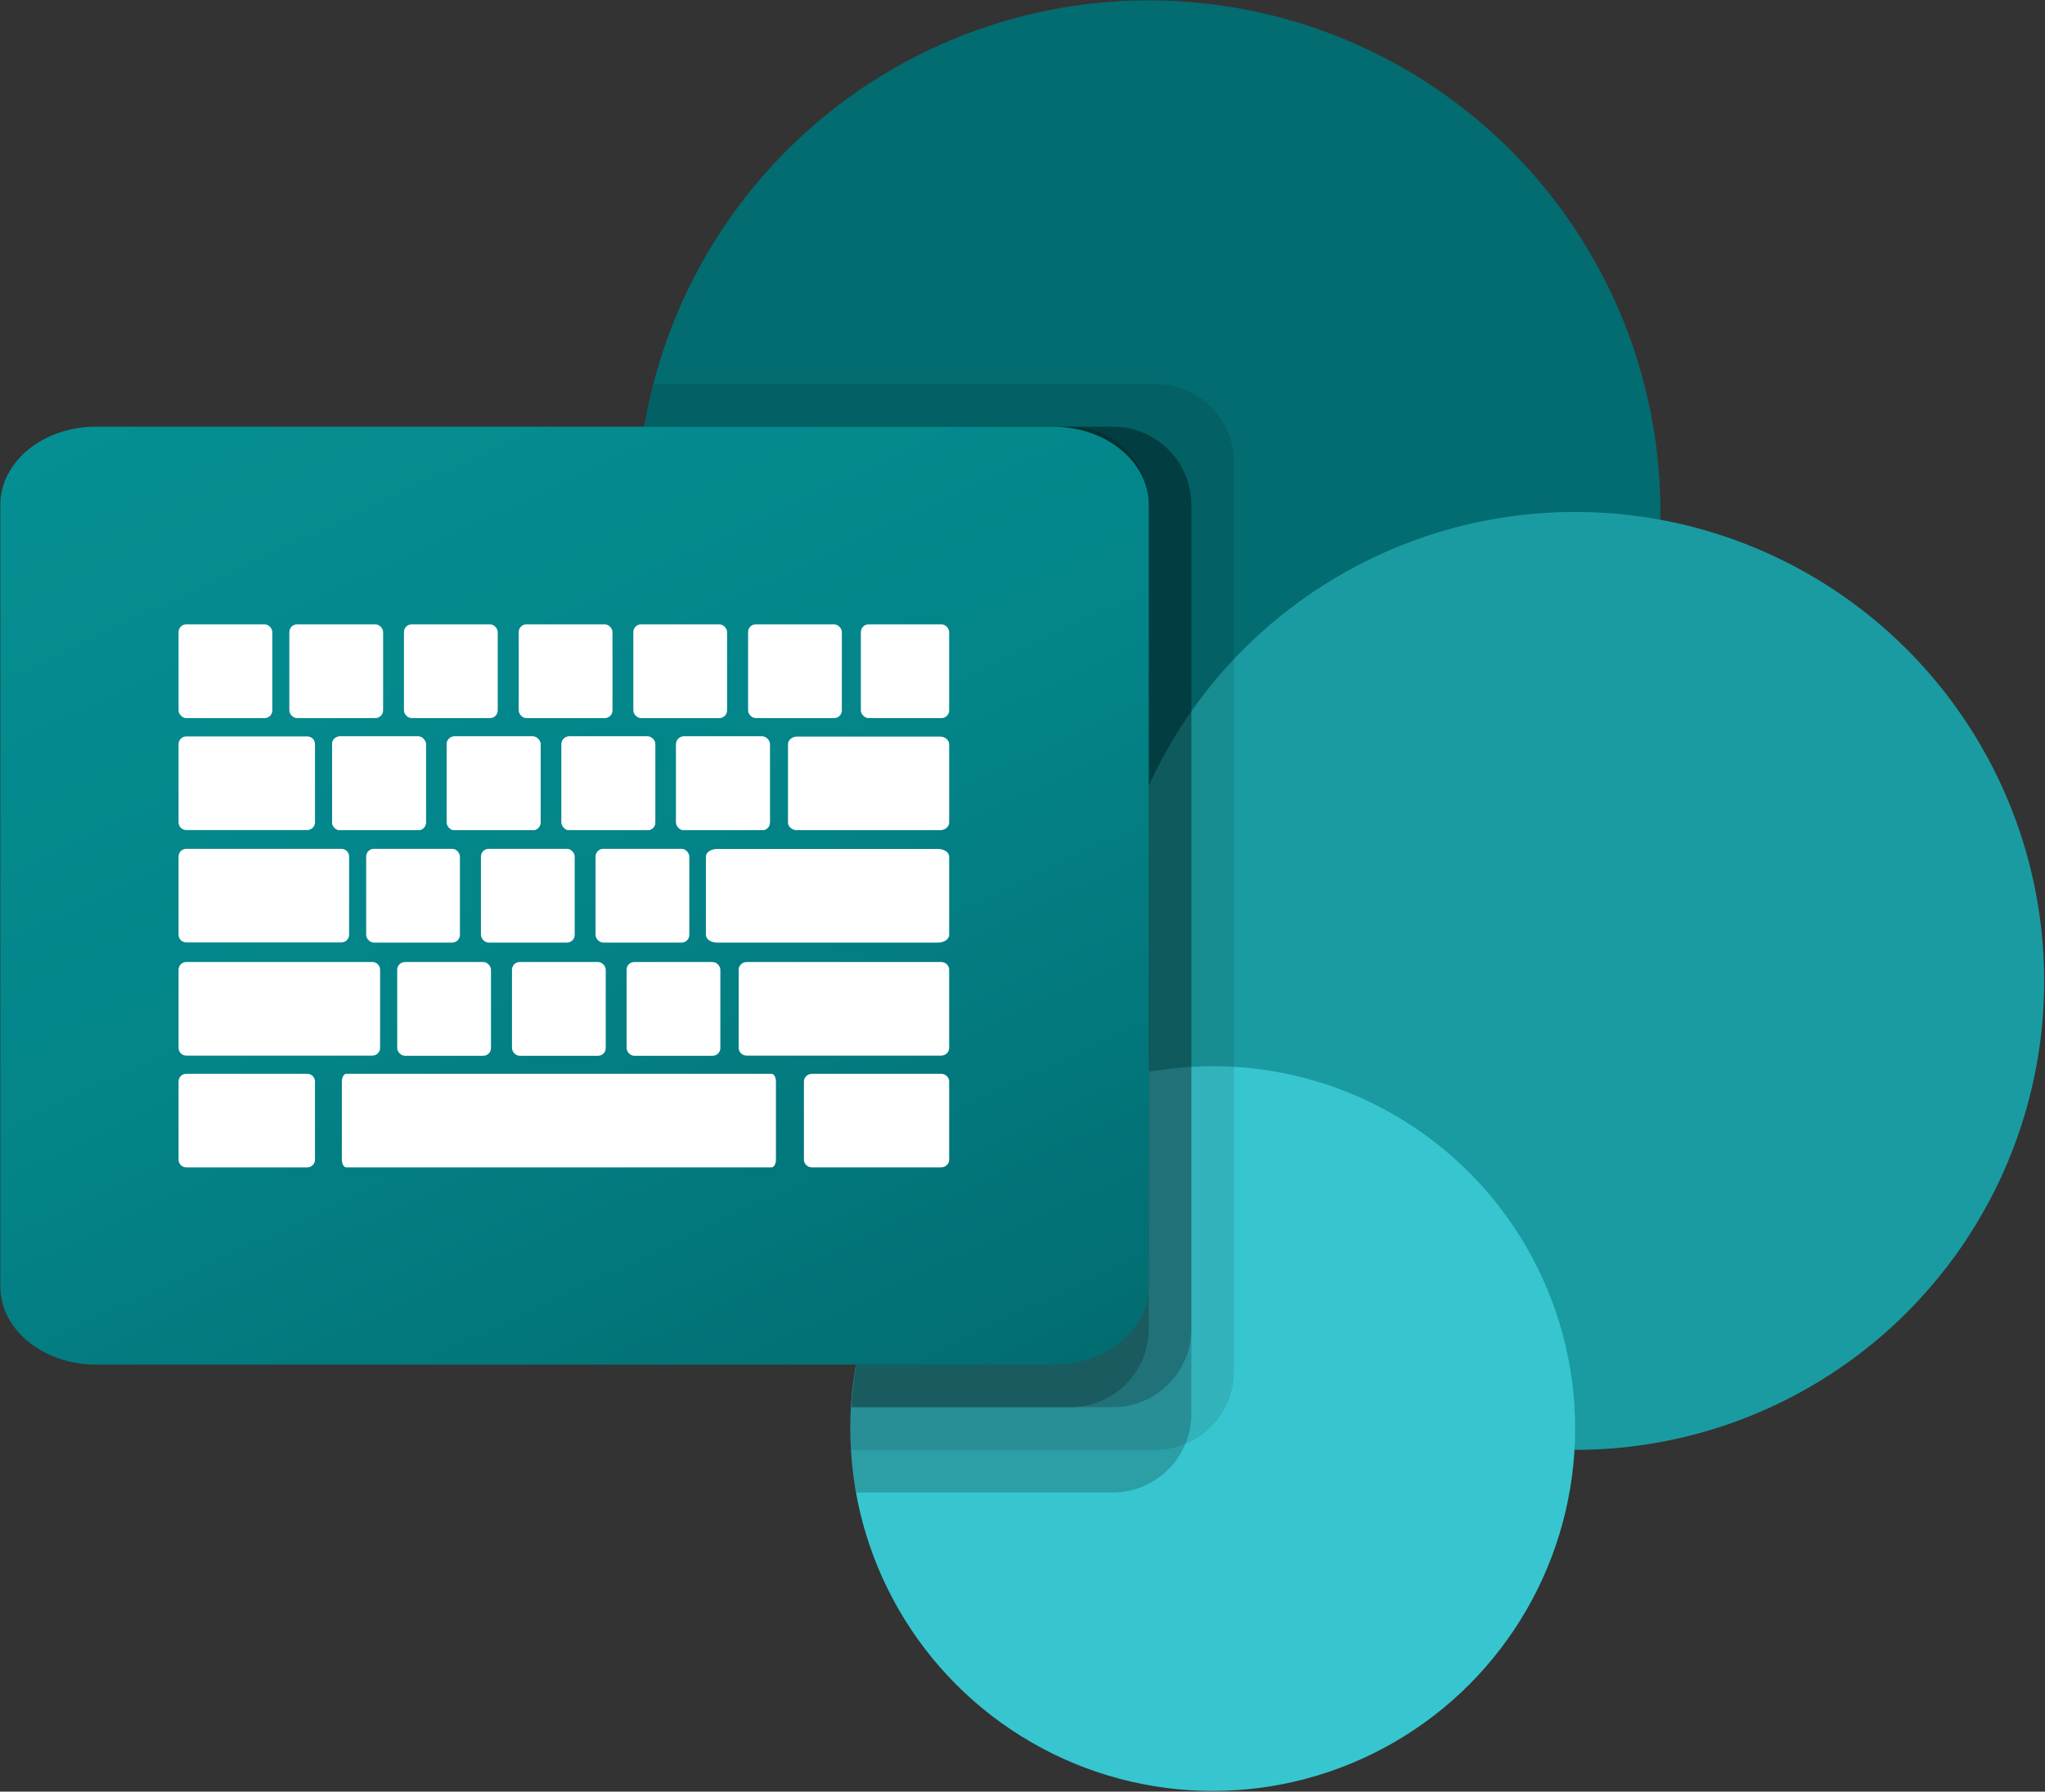<?xml version="1.0" encoding="utf-8"?>
<svg xmlns="http://www.w3.org/2000/svg" viewBox="0 0 1200.001 1051.441" width="1200px" height="1051.44px">
  <rect x="0" y="0" width="1200.001" height="1051.441" fill="#333333" stroke="none"/>
  <g id="Livello_1" transform="matrix(0.54, 0, 0, 0.54, 335.153, 369.927)" style="">
    <circle fill="#036C70" cx="627.654" cy="-128.66" r="556" style="stroke-width: 1;"/>
    <circle fill="#1A9BA1" cx="1090.99" cy="381.01" r="509.667" style="stroke-width: 1;"/>
    <circle fill="#37C6D0" cx="697.154" cy="867.51" r="393.833" style="stroke-width: 1;"/>
    <path opacity="0.1" enable-background="new    " d="M 720.321 -182.87 L 720.321 805.886 C 720.091 840.243 699.271 871.108 667.501 884.189 C 657.385 888.468 646.514 890.673 635.531 890.676 L 303.784 890.676 C 303.321 882.799 303.321 875.386 303.321 867.509 C 303.167 859.775 303.476 852.039 304.248 844.342 C 312.728 696.236 403.969 565.56 540.085 506.572 L 540.085 420.392 C 237.153 372.387 30.493 87.897 78.498 -215.03 C 78.831 -217.13 79.175 -219.23 79.532 -221.32 C 81.838 -236.95 85.088 -252.42 89.262 -267.66 L 635.532 -267.66 C 682.285 -267.48 720.143 -229.62 720.321 -182.87 Z" style="stroke-width: 1;"/>
    <path opacity="0.2" enable-background="new    " d="M 589.198 -221.32 L 79.531 -221.32 C 28.045 81.062 231.439 367.932 533.824 419.418 C 542.98 420.977 552.174 422.306 561.397 423.404 C 417.764 491.514 313.097 684.956 304.201 844.342 C 303.43 852.039 303.12 859.775 303.274 867.509 C 303.274 875.386 303.274 882.799 303.737 890.676 C 304.573 906.25 306.587 921.739 309.76 937.009 L 589.15 937.009 C 623.507 936.779 654.372 915.959 667.453 884.189 C 671.732 874.074 673.938 863.202 673.94 852.219 L 673.94 -136.53 C 673.764 -183.27 635.934 -221.12 589.198 -221.32 Z" style="stroke-width: 1;"/>
    <path opacity="0.2" enable-background="new    " d="M 589.198 -221.32 L 79.531 -221.32 C 28.056 81.09 231.481 367.973 533.895 419.449 C 540.081 420.502 546.284 421.45 552.502 422.293 C 413.502 495.314 312.959 688.293 304.248 844.343 L 589.198 844.343 C 635.879 843.99 673.635 806.234 673.988 759.553 L 673.988 -136.53 C 673.81 -183.29 635.952 -221.15 589.198 -221.32 Z" style="stroke-width: 1;"/>
    <path opacity="0.2" enable-background="new    " d="M 542.864 -221.32 L 79.531 -221.32 C 30.925 64.158 209.81 339.08 490.508 410.292 C 384.222 531.727 319.032 683.644 304.248 844.343 L 542.865 844.343 C 589.619 844.165 627.477 806.307 627.655 759.553 L 627.655 -136.53 C 627.629 -183.35 589.682 -221.3 542.864 -221.32 Z" style="stroke-width: 1;"/>
    <linearGradient id="SVGID_1_" gradientUnits="userSpaceOnUse" x1="177.079" y1="1551.028" x2="842.255" y2="398.972" gradientTransform="matrix(1.224, 0, 0, -1, -620.307, 1263.343)">
      <stop offset="0" style="stop-color:#058F92"/>
      <stop offset="0.5" style="stop-color:#038489"/>
      <stop offset="1" style="stop-color:#026D71"/>
    </linearGradient>
    <path fill="url(#SVGID_1_)" d="M -516.36 -221.32 L 523.677 -221.32 C 581.103 -221.32 627.654 -183.3 627.654 -136.4 L 627.654 713.08 C 627.654 759.985 581.103 798.009 523.677 798.009 L -516.36 798.009 C -573.76 798.009 -620.3 759.985 -620.3 713.08 L -620.3 -136.4 C -620.3 -183.3 -573.76 -221.32 -516.36 -221.32 Z" style="stroke-width: 1;"/>
  </g>
  <g style="" transform="matrix(0.092, 0, 0, 0.092, 159.662, 250.141)" fill="#036C70&quot; transform=&quot;matrix(0.084, 0, 0, 0.084, 752.132, 848.141)">
    <g transform="matrix(1, 0, 0, 1, 1324.483, -1)">
      <rect class="fil0" x="-941.41" y="1979.89" width="598" height="598" rx="49" ry="49" style="stroke-width: 1; fill: rgb(255, 255, 255);"/>
      <rect class="fil0" x="-941.41" y="1979.89" width="598" height="598" rx="49" ry="49" style="stroke-width: 1; fill: rgb(255, 255, 255);"/>
    </g>
    <g transform="matrix(1, 0, 0, 1, 1324.483, -1)">
      <rect class="fil0" x="-210.41" y="1979.89" width="598" height="598" rx="49" ry="49" style="stroke-width: 1; fill: rgb(255, 255, 255);"/>
      <rect class="fil0" x="-210.41" y="1979.89" width="598" height="598" rx="49" ry="49" style="stroke-width: 1; fill: rgb(255, 255, 255);"/>
    </g>
    <g transform="matrix(1, 0, 0, 1, 1324.483, -1)">
      <rect class="fil0" x="521.588" y="1979.89" width="598" height="598" rx="49" ry="49" style="stroke-width: 1; fill: rgb(255, 255, 255);"/>
      <rect class="fil0" x="521.588" y="1979.89" width="598" height="598" rx="49" ry="49" style="stroke-width: 1; fill: rgb(255, 255, 255);"/>
    </g>
    <g transform="matrix(1, 0, 0, 1, 1324.483, -1)">
      <rect class="fil0" x="1252.59" y="1979.89" width="598" height="598" rx="49" ry="49" style="stroke-width: 1; fill: rgb(255, 255, 255);"/>
      <rect class="fil0" x="1252.59" y="1979.89" width="598" height="598" rx="49" ry="49" style="stroke-width: 1; fill: rgb(255, 255, 255);"/>
    </g>
    <rect class="fil0" x="600.076" y="2695.89" width="598" height="598" rx="49" ry="49" style="stroke-width: 1; fill: rgb(255, 255, 255);"/>
    <rect class="fil0" x="1332.08" y="2695.89" width="598" height="598" rx="49" ry="49" style="stroke-width: 1; fill: rgb(255, 255, 255);"/>
    <rect class="fil0" x="2063.09" y="2695.89" width="598" height="598" rx="49" ry="49" style="stroke-width: 1; fill: rgb(255, 255, 255);"/>
    <rect class="fil0" x="798.074" y="3417.89" width="598" height="598" rx="49" ry="49" style="stroke-width: 1; fill: rgb(255, 255, 255);"/>
    <rect class="fil0" x="1530.08" y="3417.89" width="598" height="598" rx="49" ry="49" style="stroke-width: 1; fill: rgb(255, 255, 255);"/>
    <rect class="fil0" x="2261.09" y="3417.89" width="598" height="598" rx="49" ry="49" style="stroke-width: 1; fill: rgb(255, 255, 255);"/>
    <path class="fil0" d="M 3348.44 1979.89 L 4260.69 1979.89 C 4292.6 1979.89 4318.59 2001.89 4318.59 2028.89 L 4318.59 2527.89 C 4318.59 2554.89 4292.6 2576.89 4260.69 2576.89 L 3348.44 2576.89 C 3316.53 2576.89 3290.54 2554.89 3290.54 2527.89 L 3290.54 2028.89 C 3290.54 2001.89 3316.53 1979.89 3348.44 1979.89 Z" style="stroke-width: 1; fill: rgb(255, 255, 255);"/>
    <path class="fil0" d="M -547.52 1978.89 L 224.592 1978.89 C 251.592 1978.89 273.591 2000.89 273.591 2027.89 L 273.591 2526.89 C 273.591 2553.89 251.592 2575.89 224.592 2575.89 L -547.52 2575.89 C -574.52 2575.89 -596.52 2553.89 -596.52 2526.89 L -596.52 2027.89 C -596.52 2000.89 -574.52 1978.89 -547.52 1978.89 Z" style="stroke-width: 1; fill: rgb(255, 255, 255);"/>
    <path class="fil0" d="M -547.52 2695.89 L 442.37 2695.89 C 469.31 2695.89 491.267 2717.89 491.267 2744.89 L 491.267 3243.89 C 491.267 3270.89 469.31 3292.89 442.37 3292.89 L -547.52 3292.89 C -574.52 3292.89 -596.52 3270.89 -596.52 3243.89 L -596.52 2744.89 C -596.52 2717.89 -574.52 2695.89 -547.52 2695.89 Z" style="stroke-width: 1; fill: rgb(255, 255, 255);"/>
    <path class="fil0" d="M -547.52 3417.89 L 640.006 3417.89 C 666.946 3417.89 688.905 3439.89 688.905 3466.89 L 688.905 3965.89 C 688.905 3992.89 666.946 4014.89 640.006 4014.89 L -547.52 4014.89 C -574.52 4014.89 -596.52 3992.89 -596.52 3965.89 L -596.52 3466.89 C -596.52 3439.89 -574.52 3417.89 -547.52 3417.89 Z" style="stroke-width: 1; fill: rgb(255, 255, 255);"/>
    <path class="fil0" d="M -547.52 4130.89 L 224.595 4130.89 C 251.595 4130.89 273.595 4152.89 273.595 4179.89 L 273.595 4678.89 C 273.595 4705.89 251.595 4727.89 224.595 4727.89 L -547.52 4727.89 C -574.52 4727.89 -596.52 4705.89 -596.52 4678.89 L -596.52 4179.89 C -596.52 4152.89 -574.52 4130.89 -547.52 4130.89 Z" style="stroke-width: 1; fill: rgb(255, 255, 255);"/>
    <path class="fil0" d="M 3444.35 4130.89 L 4266.41 4130.89 C 4295.16 4130.89 4318.59 4152.89 4318.59 4179.89 L 4318.59 4678.89 C 4318.59 4705.89 4295.16 4727.89 4266.41 4727.89 L 3444.35 4727.89 C 3415.59 4727.89 3392.17 4705.89 3392.17 4678.89 L 3392.17 4179.89 C 3392.17 4152.89 3415.59 4130.89 3444.35 4130.89 Z" style="stroke-width: 1; fill: rgb(255, 255, 255);"/>
    <path class="fil0" d="M 473.428 4130.89 L 3185.16 4130.89 C 3200.86 4130.89 3213.68 4152.89 3213.68 4179.89 L 3213.68 4678.89 C 3213.68 4705.89 3200.86 4727.89 3185.16 4727.89 L 473.428 4727.89 C 457.753 4727.89 444.974 4705.89 444.974 4678.89 L 444.974 4179.89 C 444.974 4152.89 457.753 4130.89 473.428 4130.89 Z" style="stroke-width: 1; fill: rgb(255, 255, 255);"/>
    <rect class="fil0" width="598" height="598" rx="49" ry="49" x="-596.52" y="1263.89" style="stroke-width: 1; fill: rgb(255, 255, 255);"/>
    <rect class="fil0" x="110.083" width="598" height="598" rx="49" ry="49" y="1263.89" style="stroke-width: 1; fill: rgb(255, 255, 255);"/>
    <rect class="fil0" x="841.074" width="598" height="598" rx="49" ry="49" y="1263.89" style="stroke-width: 1; fill: rgb(255, 255, 255);"/>
    <rect class="fil0" x="1573.08" width="598" height="598" rx="49" ry="49" y="1263.89" style="stroke-width: 1; fill: rgb(255, 255, 255);"/>
    <rect class="fil0" x="2304.09" width="598" height="598" rx="49" ry="49" y="1263.89" style="stroke-width: 1; fill: rgb(255, 255, 255);"/>
    <rect class="fil0" x="3036.09" width="598" height="598" rx="49" ry="49" y="1263.89" style="stroke-width: 1; fill: rgb(255, 255, 255);"/>
    <rect class="fil0" width="563.292" height="598" rx="49" ry="49" x="3755.3" y="1263.89" style="stroke-width: 1; fill: rgb(255, 255, 255);"/>
    <path class="fil0" d="M 2836.79 2696.89 L 4248.84 2696.89 C 4287.27 2696.89 4318.59 2718.89 4318.59 2745.89 L 4318.59 3244.89 C 4318.59 3271.89 4287.27 3293.89 4248.84 3293.89 L 2836.79 3293.89 C 2798.28 3293.89 2766.9 3271.89 2766.9 3244.89 L 2766.9 2745.89 C 2766.9 2718.89 2798.28 2696.89 2836.79 2696.89 Z" style="stroke-width: 1; fill: rgb(255, 255, 255);"/>
    <path class="fil0" d="M 3027.23 3417.89 L 4267.52 3417.89 C 4295.66 3417.89 4318.59 3439.89 4318.59 3466.89 L 4318.59 3965.89 C 4318.59 3992.89 4295.66 4014.89 4267.52 4014.89 L 3027.23 4014.89 C 2999.05 4014.89 2976.06 3992.89 2976.06 3965.89 L 2976.06 3466.89 C 2976.06 3439.89 2999.05 3417.89 3027.23 3417.89 Z" style="stroke-width: 1; fill: rgb(255, 255, 255);"/>
  </g>
</svg>